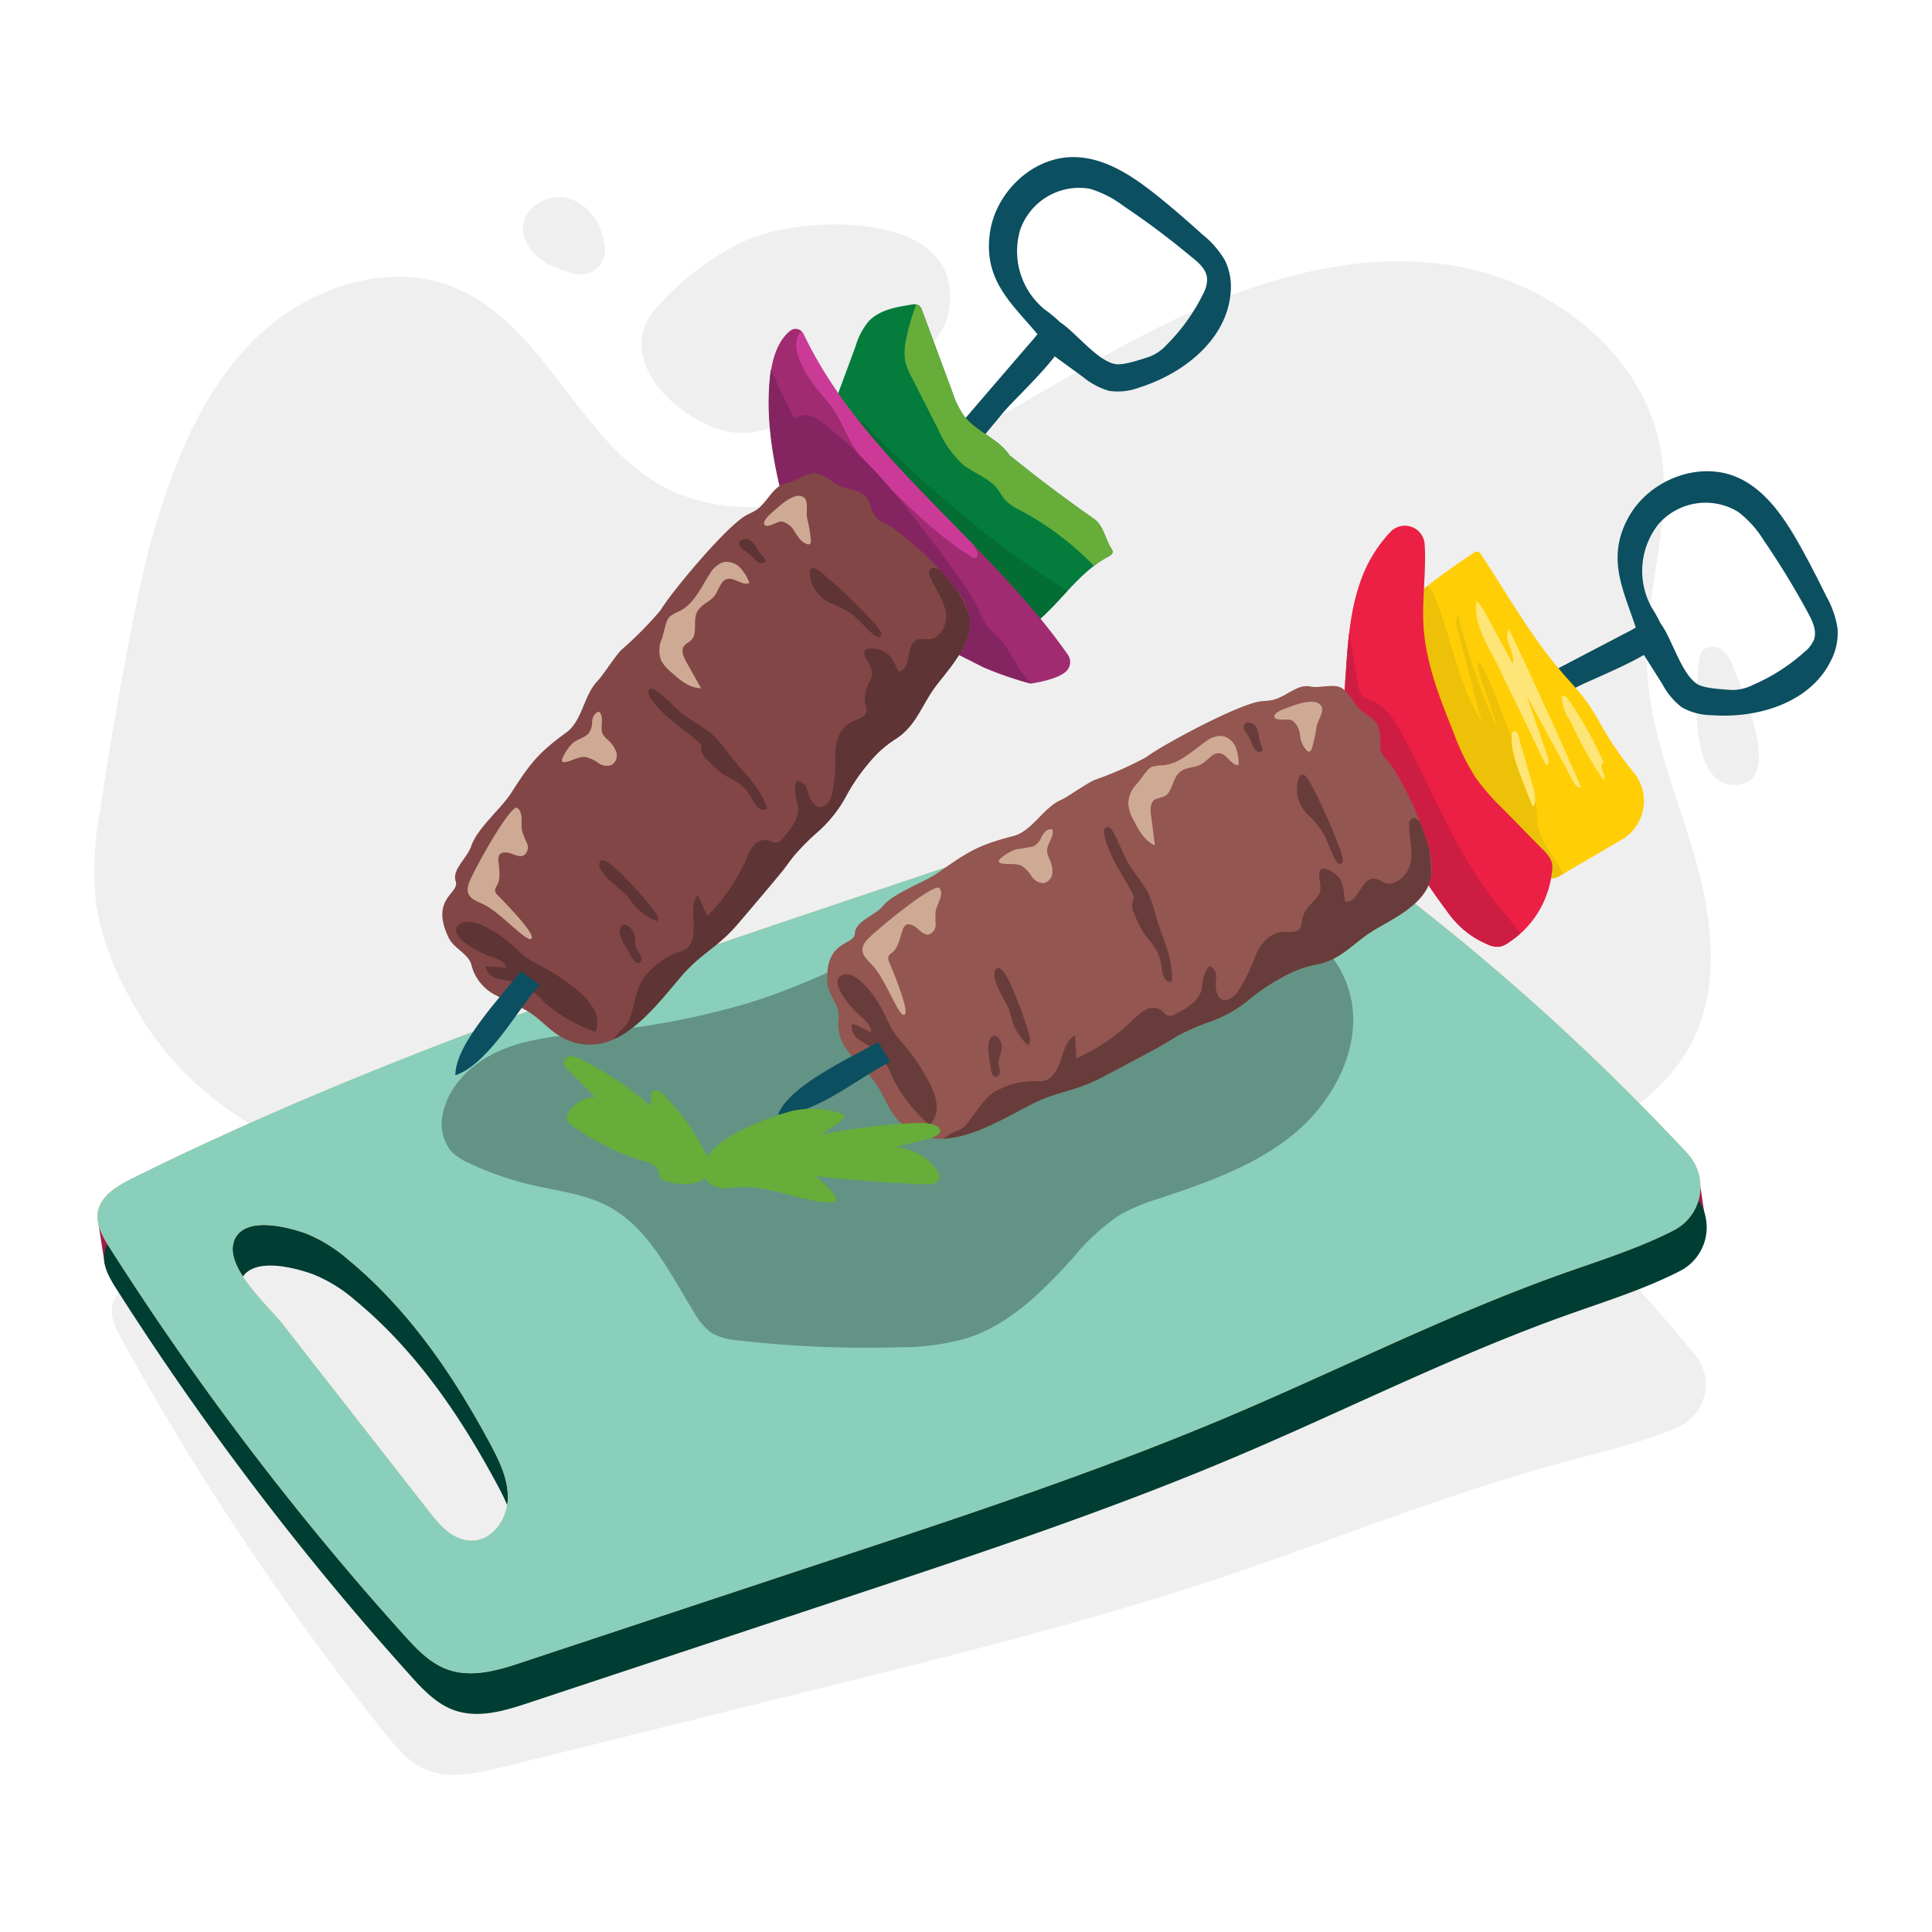 <svg viewBox="0 0 250 250" xmlns="http://www.w3.org/2000/svg" xmlns:xlink="http://www.w3.org/1999/xlink"><clipPath id="a"><path d="m119.79 70.32a87.94 87.94 0 0 1 -11.64-14.38 3.48 3.48 0 0 1 -.72-1.76 3.56 3.56 0 0 1 .29-1.28l3-8.12a8.9 8.9 0 0 1 1.67-3.18c1.38-1.49 3.54-1.87 5.55-2.18a1.31 1.31 0 0 1 .94.09 1.34 1.34 0 0 1 .45.7l3.91 10.54a11.56 11.56 0 0 0 1.45 3c1.61 2.14 4.56 3 6 5.25-.13.13.05 0 .2.11q5.2 4.22 10.71 8.06c1.16.82 1.42 2.59 2.19 3.79a.88.88 0 0 1 .18.45c0 .3-.32.49-.58.63-4.47 2.37-7 7.46-11.38 9.93a1.53 1.53 0 0 1 -.85.27 1.59 1.59 0 0 1 -.8-.35 46.59 46.59 0 0 1 -9.62-8.65"/></clipPath><clipPath id="b"><path d="m99.67 48.41c.25-2.11 1-4.47 2.6-5.69a1.1 1.1 0 0 1 1.65.42c7.69 16.21 23.94 26.77 34.23 41.54.44.64-.16 2.09-.16 2.09l-4.68 1.64a44.2 44.2 0 0 1 -6.09-2.11l-14-7.08c-5.89-3-9.5-5.73-11.28-12.12-1.66-6.1-3.02-12.35-2.27-18.69z"/></clipPath><clipPath id="c"><path d="m101.82 62.52c-1.76.27-2.47 2.46-3.95 3.46-.43.29-.93.48-1.38.74-2.65 1.54-9.7 10-11 12.23a46.64 46.64 0 0 1 -5 5.07c-.69.58-2.54 3.47-3.13 4.06-1.8 1.79-2 5.19-4.06 6.69-3.68 2.68-4.68 4-7.14 7.82-1.34 2.09-4.4 4.57-5.19 6.91-.52 1.56-2.52 3-2 4.56s-3.36 2.19-.92 7.27c.71 1.49 2.72 2.12 3 3.73a6 6 0 0 0 3.17 3.75c1.47.84 3.1 1.38 4.5 2.33 1.24.84 2.26 2 3.51 2.79a7.38 7.38 0 0 0 6 1c4-1.17 7.18-5.39 9.87-8.54s4.68-3.68 7.4-6.87c.79-.93 5.27-6.18 6-7.15.45-.6.89-1.22 1.37-1.79a32.14 32.14 0 0 1 2.59-2.63 17.1 17.1 0 0 0 4.27-5.39 25.15 25.15 0 0 1 2.73-3.88 14.46 14.46 0 0 1 3.64-3.19c2.62-1.81 3.23-4.51 5.21-7 2.21-2.8 4.93-5.87 4-9.3a10.26 10.26 0 0 0 -2.07-3.55 41.91 41.91 0 0 0 -7.58-7.24c-.89-.66-2.06-.87-2.57-1.85-.43-.83-.56-1.84-1.24-2.48s-2-.71-3-1.11-2-1.46-3.19-1.7-2.66 1.08-3.84 1.26z"/></clipPath><clipPath id="d"><path d="m185.75 75q2.42-1.8 4.94-3.45a.76.76 0 0 1 .57-.17.72.72 0 0 1 .37.34c3.37 5.07 6.37 10.49 10.37 15.15 1.17 1.37 2.44 2.67 3.47 4.15.88 1.25 1.58 2.6 2.36 3.9a44.9 44.9 0 0 0 3.64 5.13 5.8 5.8 0 0 1 -1.63 8.61l-7.87 4.6a2.45 2.45 0 0 1 -.9.37 2.07 2.07 0 0 1 -1.06-.2 7.75 7.75 0 0 1 -3.49-2.81c-6.19-8.85-10.91-18.62-15.09-28.62a3.91 3.91 0 0 1 -.39-1.41c0-1.56 1.66-2.51 2.49-3.83z"/></clipPath><clipPath id="e"><path d="m174 93.6a47.66 47.66 0 0 1 .13-6.21c.26-4.07.53-8.19 1.86-12a17.65 17.65 0 0 1 4.01-6.72 2.56 2.56 0 0 1 4.31 1.69c.23 3.52-.37 7.17-.14 10.72.31 4.85 2.19 9.45 4 14a29.1 29.1 0 0 0 2.71 5.48 29.35 29.35 0 0 0 3.48 4l5.25 5.36a4.07 4.07 0 0 1 1.17 1.69 3.44 3.44 0 0 1 0 1.24 12.58 12.58 0 0 1 -5.67 9.15 2.87 2.87 0 0 1 -1.07.48 2.94 2.94 0 0 1 -1.59-.3 11.79 11.79 0 0 1 -4.87-3.8 100.22 100.22 0 0 1 -12-20.73"/></clipPath><clipPath id="f"><path d="m169.62 88.84c-1.75-.4-3.21 1.37-5 1.75-.51.11-1 .09-1.56.17-3 .45-12.7 5.66-14.8 7.25a45.32 45.32 0 0 1 -6.5 2.87c-.86.28-3.65 2.28-4.41 2.6-2.34 1-3.79 4.08-6.25 4.71-4.41 1.13-5.83 2-9.53 4.61-2 1.45-5.79 2.61-7.39 4.5-1.06 1.25-3.45 1.84-3.56 3.48s-3.93.79-3.55 6.42c.11 1.64 1.74 3 1.43 4.59a6 6 0 0 0 1.55 4.66c1.06 1.32 2.37 2.43 3.32 3.83.84 1.23 1.37 2.66 2.22 3.89a7.44 7.44 0 0 0 5.23 3.15c4.12.39 8.66-2.35 12.33-4.27s5.71-1.69 9.43-3.64c1.07-.56 7.18-3.78 8.22-4.41.64-.39 1.27-.8 1.93-1.16a31.89 31.89 0 0 1 3.39-1.48 17 17 0 0 0 6-3.42 26 26 0 0 1 4-2.59 14.26 14.26 0 0 1 4.56-1.61c3.11-.71 4.67-3 7.44-4.58 3.09-1.77 6.76-3.62 7.13-7.17a10.48 10.48 0 0 0 -.61-4.06 41.77 41.77 0 0 0 -4.36-9.54c-.58-.94-1.58-1.57-1.69-2.67a8.73 8.73 0 0 0 -.24-2.76c-.45-1-1.58-1.4-2.35-2.14s-1.32-2.09-2.34-2.76-2.93.03-4.04-.22z"/></clipPath><path d="m219.83 85.65a2.82 2.82 0 0 1 .51-1.51 2 2 0 0 1 2.59 0 5.48 5.48 0 0 1 1.46 2.43c1.12 3 6.73 15.23-.15 15-5.67-.21-4.85-12.21-4.41-15.92z" fill="#efefef"/><path d="m122.7 40.64c-.42 2-1.88 3.67-3.28 5.21-2.46 2.69-5.18 5.55-8.77 6.21-2.23.41-4.63-.06-6.72.83a34.55 34.55 0 0 0 -3.24 2 10.08 10.08 0 0 1 -8.87.2c-5.62-2.36-11.82-9.09-7.2-14.86a34.47 34.47 0 0 1 12.14-9.23c7.85-3.3 28.69-3.81 25.94 9.64z" fill="#efefef"/><path d="m167.42 160.72c-24.27 9.54-51.43 8.53-77.13 4.11a137.62 137.62 0 0 1 -24.06-6c-20.34-7.41-39.38-10.7-49.49-29.83a37.11 37.11 0 0 1 -4.24-11.53 41.38 41.38 0 0 1 .41-12.36c1.18-8.11 4.57-28.11 6.88-35.97 2.68-9.14 6.29-18.43 13.06-25.14s17.38-10.44 26.15-6.72c11.57 4.88 15.86 19.82 26.91 25.72 9.71 5.17 21.72 1.88 31.65-2.86 11.53-5.51 22.12-12.82 33.61-18.4s24.39-9.44 37-7.35 24.62 11.37 26.75 24c1.53 9.08-2.08 18.27-1.82 27.48.25 8.55 3.77 16.6 6.15 24.81s3.51 17.5-.72 24.94c-2.47 4.34-6.51 7.55-10.65 10.33-8.38 5.64-17.75 10-27.72 11.67" fill="#efefef"/><path d="m15.75 173.33a363.71 363.71 0 0 0 34 50.89c1.5 1.88 3.11 3.81 5.35 4.77 3 1.29 6.56.51 9.79-.29l41.52-10.31c17.26-4.29 34.54-8.58 51.4-14.19 14.87-4.95 29.4-10.91 44.54-15 4.87-1.32 9.91-2.48 14.53-4.4a6.08 6.08 0 0 0 2.47-9.5 298.23 298.23 0 0 0 -46.14-44.81 14.65 14.65 0 0 0 -15.31-5.29l-41.71 10.53c-32.71 8.27-65.55 16.56-96.82 29.06-2 .82-4.33 1.93-4.82 4-.36 1.58.45 3.14 1.2 4.54z" fill="#efefef"/><path d="m19.35 154.47-6.65 3.65.86 5.47 1.65 1.71" fill="#9e1c4c"/><path d="m216.53 160.66 4.22-2.32-.91-6.02-10.64-.68" fill="#9e1c4c"/><path d="m15.05 166.76a377.63 377.63 0 0 0 38 50c1.64 1.83 3.4 3.71 5.72 4.54 3.15 1.12 6.61.06 9.78-1l40.79-13.52c16.95-5.62 33.93-11.24 50.38-18.2 14.51-6.13 28.6-13.3 43.45-18.56 4.78-1.7 9.73-3.25 14.21-5.55a6.34 6.34 0 0 0 1.74-10 305.56 305.56 0 0 0 -49.63-42.89 14.56 14.56 0 0 0 -15.75-4.38l-41 13.76c-32.12 10.8-64.36 21.64-94.72 36.7-2 1-4.18 2.29-4.51 4.48-.26 1.67.65 3.23 1.54 4.62zm16-.81c1.17-3.46 6.81-2 9.41-1.08a19.18 19.18 0 0 1 5.54 3.42c7.77 6.41 13.55 14.9 18.31 23.77 1.21 2.26 2.4 4.68 2.29 7.24s-2 5.22-4.54 5.3-4.29-2-5.79-3.93l-18.71-23.91c-1.81-2.32-7.64-7.41-6.49-10.76z" fill="#003d32"/><path d="m14.23 161.51a378.8 378.8 0 0 0 38 50c1.65 1.83 3.4 3.71 5.72 4.53 3.15 1.12 6.62.07 9.79-1l40.78-13.52c17-5.62 33.93-11.25 50.39-18.2 14.51-6.14 28.6-13.3 43.45-18.57 4.78-1.69 9.72-3.24 14.21-5.54a6.35 6.35 0 0 0 1.74-10 306.6 306.6 0 0 0 -49.64-42.9 14.56 14.56 0 0 0 -15.79-4.31l-41 13.76c-32.12 10.79-64.36 21.64-94.72 36.7-2 1-4.19 2.29-4.52 4.47-.2 1.64.71 3.2 1.59 4.58zm16-.81c1.17-3.45 6.8-2 9.41-1.07a19.32 19.32 0 0 1 5.48 3.42c7.76 6.41 13.55 14.9 18.31 23.77 1.21 2.26 2.39 4.68 2.28 7.23s-2 5.23-4.53 5.31-4.3-2-5.79-3.94q-9.35-11.94-18.67-23.9c-1.78-2.32-7.62-7.42-6.46-10.82z" fill="#ffc466"/><path d="m14.23 161.51a378.8 378.8 0 0 0 38 50c1.65 1.83 3.4 3.71 5.72 4.53 3.15 1.12 6.62.07 9.79-1l40.78-13.52c17-5.62 33.93-11.25 50.39-18.2 14.51-6.14 28.6-13.3 43.45-18.57 4.78-1.69 9.72-3.24 14.21-5.54a6.35 6.35 0 0 0 1.74-10 306.6 306.6 0 0 0 -49.64-42.9 14.56 14.56 0 0 0 -15.79-4.31l-41 13.76c-32.12 10.79-64.36 21.64-94.72 36.7-2 1-4.19 2.29-4.52 4.47-.2 1.64.71 3.2 1.59 4.58zm16-.81c1.17-3.45 6.8-2 9.41-1.07a19.32 19.32 0 0 1 5.48 3.42c7.76 6.41 13.55 14.9 18.31 23.77 1.21 2.26 2.39 4.68 2.28 7.23s-2 5.23-4.53 5.31-4.3-2-5.79-3.94q-9.35-11.94-18.67-23.9c-1.78-2.32-7.62-7.42-6.46-10.82z" fill="#89cfbb"/><path d="m145 111.69c-17.14 1.61-31.7 13-48.14 18.1a103.18 103.18 0 0 1 -20.35 3.81c-3.84.4-7.76.71-11.34 2.15s-6.86 4.25-7.78 8a5.72 5.72 0 0 0 .95 5.17 7.52 7.52 0 0 0 2.49 1.65 40.65 40.65 0 0 0 8 2.77c3.36.78 6.88 1.15 9.92 2.78 5.3 2.85 8 8.8 11.18 13.89a7.73 7.73 0 0 0 2.19 2.49 8.07 8.07 0 0 0 3.43.95 144.82 144.82 0 0 0 20.82.88 31.35 31.35 0 0 0 8.63-1.13c5.59-1.75 9.93-6.1 13.86-10.45a27.51 27.51 0 0 1 6.09-5.57 26.2 26.2 0 0 1 5.16-2.13c6.4-2.14 13-4.46 18-8.91s8.38-11.58 6.44-18c-1.5-5-5.87-8.74-10.68-10.77s-10.09-2.59-15.29-3.12" fill="#639384"/><path d="m128.1 30.09c.77-5.31 5.66-9.9 11-9.76 3.83.09 7.25 2.32 10.26 4.69 2.16 1.7 4.23 3.52 6.27 5.35a12.19 12.19 0 0 1 2.88 3.33 7.81 7.81 0 0 1 .72 4.29c-.55 6-6.08 10.35-11.79 12.15a7.86 7.86 0 0 1 -3.86.45 9.19 9.19 0 0 1 -3.45-1.82l-3.71-2.7c-.83-.6-1.76-1.61-1.25-2.49.63-1.07.78-2.66 1.83-2 2.1 1.28 4.9 5.08 7.31 5.53 1.06.2 3.3-.6 4.34-.92a5.91 5.91 0 0 0 2.37-1.63 24.64 24.64 0 0 0 4.63-6.46 4.09 4.09 0 0 0 .55-1.91c0-1.21-1-2.15-2-2.92a103.38 103.38 0 0 0 -8.84-6.63 13.59 13.59 0 0 0 -4.36-2.22 8.09 8.09 0 0 0 -9 5.35 9.75 9.75 0 0 0 3.22 10.31 16.34 16.34 0 0 1 2.15 1.81 2.75 2.75 0 0 1 .72 2.59 1.55 1.55 0 0 1 -2.24.88c-3.46-5.12-8.8-8.02-7.75-15.27z" fill="#0c4f60"/><path d="m136 42.09a4.42 4.42 0 0 0 -2.13 1.63c-4.61 5.28-45.87 53.44-50.08 59.05-.14.19-.29.39-.46.59l2.43 1.78c8-9.31 41.47-48.51 44-51.69 1.52-1.88 8.13-7.83 8.17-10.1.07-.91-1.07-1.48-1.93-1.26z" fill="#0c4f60"/><path d="m119.79 70.32a87.94 87.94 0 0 1 -11.64-14.38 3.48 3.48 0 0 1 -.72-1.76 3.56 3.56 0 0 1 .29-1.28l3-8.12a8.9 8.9 0 0 1 1.67-3.18c1.38-1.49 3.54-1.87 5.55-2.18a1.31 1.31 0 0 1 .94.09 1.34 1.34 0 0 1 .45.7l3.91 10.54a11.56 11.56 0 0 0 1.45 3c1.61 2.14 4.56 3 6 5.25-.13.13.05 0 .2.11q5.2 4.22 10.71 8.06c1.16.82 1.42 2.59 2.19 3.79a.88.88 0 0 1 .18.45c0 .3-.32.49-.58.63-4.47 2.37-7 7.46-11.38 9.93a1.53 1.53 0 0 1 -.85.27 1.59 1.59 0 0 1 -.8-.35 46.59 46.59 0 0 1 -9.62-8.65" fill="#037c3c"/><g clip-path="url(#a)"><path d="m119 38.35a26.9 26.9 0 0 0 -1.7 5.33 7.59 7.59 0 0 0 -.16 3.07 8.89 8.89 0 0 0 .86 2.13l3.37 6.62a13.31 13.31 0 0 0 3.26 4.64c1.43 1.13 3.32 1.69 4.43 3.13.36.46.62 1 1 1.43a7 7 0 0 0 2 1.36 38.27 38.27 0 0 1 11.39 9.28 37 37 0 0 1 6-5.51c-2.18-3.57-5.45-6.32-8.3-9.39a121.19 121.19 0 0 1 -9.28-12.1q-5.7-8-11.93-15.47" fill="#67ad39"/><path d="m133.36 73.34c2.75 1.9 5.56 3.72 8.37 5.53l-4.82 3a4.19 4.19 0 0 1 -1.86.78 4 4 0 0 1 -2.75-1.37c-1.57-1.43-3-3-4.51-4.51-5.87-6.14-12.34-12.19-17.48-19-.68-.89-1.35-2-.17-3s2 .42 2.9 1.31q4.42 4.53 9.25 8.64 5.33 4.61 11.07 8.62z" fill="#036d33"/></g><path d="m99.7 48.45c.25-2.11 1-4.46 2.6-5.68a1.1 1.1 0 0 1 1.65.42c7.69 16.21 23.94 26.81 34.23 41.53a1.66 1.66 0 0 1 -.16 2.09c-1.15 1.19-4.68 1.65-4.68 1.65a45.18 45.18 0 0 1 -6.09-2.11l-14-7.09c-5.88-3-9.49-5.73-11.27-12.12-1.67-6.05-2.98-12.35-2.28-18.69z" fill="#a02b71"/><g clip-path="url(#b)"><path d="m105.63 50.21c.73.92 1.55 1.78 2.21 2.75 1 1.49 1.62 3.2 2.55 4.74a26.43 26.43 0 0 0 4.44 5.16c3.44 3.36 6.93 6.76 10.83 9.15a.83.83 0 0 0 .61.18c.35-.12.21-.73 0-1.17a39 39 0 0 0 -4-6.37q-6-8.3-12.13-16.57c-1.32-1.79-4.26-6.88-6.3-5.3s.22 5.47 1.79 7.43z" fill="#cc3a98"/><path d="m97.69 55.48a31.61 31.61 0 0 1 1.4-9.27c1 2.48 2.18 4.94 3.37 7.36.11.22.25.46.49.5a1 1 0 0 0 .58-.19c1-.49 2.16.2 3 .88 6.94 5.4 12.2 12.61 17.37 19.72a26 26 0 0 1 2.54 4 15.25 15.25 0 0 0 1.31 2.52c.58.78 1.37 1.38 2 2.12a25.74 25.74 0 0 1 2 3.21 12.41 12.41 0 0 0 4.09 4 4.25 4.25 0 0 1 1.31 1 1.21 1.21 0 0 1 0 1.52 1.53 1.53 0 0 1 -.67.34c-2.83.82-5.8-.44-8.47-1.7-9.4-4.49-19.01-9.71-24.83-18.41-3.93-5.92-5.72-13-6.87-20" fill="#842562"/></g><path d="m101.82 62.52c-1.76.27-2.47 2.46-3.95 3.46-.43.29-.93.48-1.38.74-2.65 1.54-9.7 10-11 12.23a46.64 46.64 0 0 1 -5 5.07c-.69.58-2.54 3.47-3.13 4.06-1.8 1.79-2 5.19-4.06 6.69-3.68 2.68-4.68 4-7.14 7.82-1.34 2.09-4.4 4.57-5.19 6.91-.52 1.56-2.52 3-2 4.56s-3.36 2.19-.92 7.27c.71 1.49 2.72 2.12 3 3.73a6 6 0 0 0 3.17 3.75c1.47.84 3.1 1.38 4.5 2.33 1.24.84 2.26 2 3.51 2.79a7.38 7.38 0 0 0 6 1c4-1.17 7.18-5.39 9.87-8.54s4.68-3.68 7.4-6.87c.79-.93 5.27-6.18 6-7.15.45-.6.89-1.22 1.37-1.79a32.14 32.14 0 0 1 2.59-2.63 17.1 17.1 0 0 0 4.27-5.39 25.15 25.15 0 0 1 2.73-3.88 14.46 14.46 0 0 1 3.64-3.19c2.62-1.81 3.23-4.51 5.21-7 2.21-2.8 4.93-5.87 4-9.3a10.26 10.26 0 0 0 -2.07-3.55 41.91 41.91 0 0 0 -7.58-7.24c-.89-.66-2.06-.87-2.57-1.85-.43-.83-.56-1.84-1.24-2.48s-2-.71-3-1.11-2-1.46-3.19-1.7-2.66 1.08-3.84 1.26z" fill="#824646"/><path d="m65.61 121.71c.9.73 1.67 1.61 2.62 2.28a20.43 20.43 0 0 0 2.24 1.26 24.37 24.37 0 0 1 4.46 3.1 7.91 7.91 0 0 1 1.93 2.27 3.44 3.44 0 0 1 .2 2.9 19.62 19.62 0 0 1 -6.74-3.93 10 10 0 0 0 -3.56-2.52c-.77-.22-1.58-.21-2.35-.43a2 2 0 0 1 -1.59-1.59c.9 0 1.81.08 2.71.18-.26-.9-1.33-1.21-2.22-1.52-1.09-.38-5.72-2.63-3.86-4.11 1.48-1.18 5.04 1.19 6.16 2.11z" fill="#5e3434"/><g clip-path="url(#c)"><path d="m112 91.12a2.44 2.44 0 0 1 .12 1c-.17.77-1.15.94-1.87 1.26-1.67.75-2.26 2.86-2.15 4.68a23.88 23.88 0 0 1 -.35 4.29c-.1 1.11-1 2.43-2 2a2.11 2.11 0 0 1 -.8-.87c-.7-1.16-.23-1.63-1.24-2.28s-.84.86-.8 1.45.3 1.17.36 1.76c.15 1.51-.91 2.83-1.91 4a1.46 1.46 0 0 1 -1 .65 3 3 0 0 1 -.9-.31 1.89 1.89 0 0 0 -1.91.63 6.46 6.46 0 0 0 -1 1.84 26 26 0 0 1 -5 7.34l-1.26-2.74c-.78 1-.62 2.39-.54 3.64s0 2.74-1.1 3.41a6.38 6.38 0 0 1 -1.28.49 10.47 10.47 0 0 0 -3.6 2.61c-1.9 1.84-1.64 5.74-2.91 6.85s-2 2.6-1.81 2.79c.44.56 2.7-1.88 3.36-2.15a66.43 66.43 0 0 0 30.29-24.86c1.89-2.86 3.55-5.87 5.43-8.75a73.3 73.3 0 0 0 4.31-6.88c.88-1.75 1.66-3.75 3.39-4.69.58-.32 1.33-.57 1.53-1.21a2.09 2.09 0 0 0 -.06-1c-1-4.32-2.21-8.87-5.32-12-.48-.48-1.41-.86-1.7-.25a1 1 0 0 0 .09.85c.63 1.49 1.68 2.84 2 4.44s-.66 3.61-2.28 3.61a5.87 5.87 0 0 0 -1.18 0c-1.89.41-.76 3.76-2.58 4.19-.66-1.11-1-2.3-2.3-2.77-.46-.17-1.93-.51-2.18.18s1.24 2 1 3.1c-.43 1.19-1.21 2.12-.85 3.7z" fill="#5e3434"/></g><path d="m58.92 139.14c3.89-1.28 7.56-7.54 10-10.62l.92-1.08-2.43-1.78c-2.69 3.44-8.5 9.47-8.49 13.48z" fill="#0c4f60"/><g fill="#5e3434"><path d="m113.13 82.2c.24.19.62.36.82.14s.07-.48-.06-.69a7.57 7.57 0 0 0 -1.22-1.49 67.11 67.11 0 0 0 -5.48-5.32c-.86-.71-2.6-2.44-2.37-.33a4.6 4.6 0 0 0 2.57 3.49 12.12 12.12 0 0 1 3.18 1.73c.89.78 1.64 1.72 2.56 2.47z"/><path d="m81.22 116a16.28 16.28 0 0 0 1.37 1.71 8.38 8.38 0 0 0 2.51 1.53 1.46 1.46 0 0 0 -.39-1.3 44.11 44.11 0 0 0 -3.6-4.14c-.51-.54-3.25-3.48-3.55-2.11s3.02 3.47 3.66 4.31z"/><path d="m81.83 124c.18.33.48.7.84.6s.4-.54.28-.85a7.64 7.64 0 0 0 -.53-.86c-.32-.64-.16-1.42-.39-2.1-.29-.89-1.63-1.8-1.84-.41-.14.9 1.21 2.79 1.64 3.62z"/><path d="m90.39 96a1 1 0 0 1 .33.4 2.12 2.12 0 0 1 0 .62 2 2 0 0 0 .7 1.19 13 13 0 0 0 2.32 2.07c.68.44 1.44.74 2.08 1.24a6.48 6.48 0 0 1 1.59 2 3.24 3.24 0 0 0 .72 1 1 1 0 0 0 1.16.13c-.84-2.74-3.14-4.72-4.91-7a21.92 21.92 0 0 0 -1.83-2.25c-1.26-1.23-2.92-2-4.29-3.06-1.19-1-2.17-2.15-3.4-3a.76.76 0 0 0 -.69-.2c-1.2.47 1.69 3.12 2 3.45 1.4 1.2 2.83 2.23 4.22 3.41z"/><path d="m98.92 72.77a.37.37 0 0 0 .17-.24.51.51 0 0 0 -.2-.36 7.11 7.11 0 0 1 -1-1.27 2.55 2.55 0 0 0 -.71-.91c-1-.68-2.22.27-1.06 1.09a7.52 7.52 0 0 1 1.35 1.11c.35.37.9.94 1.45.58z"/></g><path d="m68.75 121.48c.63-.45-2.62-3.89-4.32-5.61a1 1 0 0 1 -.37-.69 1.37 1.37 0 0 1 .24-.57c.54-1 .28-2.14.2-3.23a1.3 1.3 0 0 1 .08-.68c.27-.52 1-.45 1.59-.24s1.19.5 1.68.18a1.3 1.3 0 0 0 .34-1.53 13 13 0 0 1 -.63-1.56c-.22-1 .24-2.37-.62-3s-5.91 8.56-6.28 9.77c-.55 1.75.6 2.1 2 2.75 2.21 1.11 5.46 4.87 6.09 4.41z" fill="#ceaa94"/><path d="m85.55 85.46a5.23 5.23 0 0 0 1.38 1.59c1.1 1 2.32 2 3.79 2l-1.94-3.45c-.34-.62-.68-1.42-.27-2 .23-.32.63-.47.91-.74.9-.88.21-2.49.76-3.63.46-1 1.66-1.3 2.29-2.15s.77-2 1.69-2.17 1.92.91 2.81.53a5.6 5.6 0 0 0 -1.22-2 2.37 2.37 0 0 0 -2.17-.69 3.3 3.3 0 0 0 -1.76 1.56c-1.13 1.74-2 3.81-3.88 4.77a6 6 0 0 0 -1.27.7c-.53.48-.74 2.08-1 2.8a3.82 3.82 0 0 0 -.12 2.88z" fill="#ceaa94"/><path d="m102.83 68.81c.43.65.88 1.39 1.63 1.61a.41.41 0 0 0 .27 0c.16-.07.2-.29.2-.47a19 19 0 0 0 -.51-3c-.11-.7.2-2.08-.35-2.54-1.11-.93-3.13 1-3.89 1.66-.37.34-1.77 1.45-1.16 1.92.39.3 1.66-.57 2.17-.51a2.59 2.59 0 0 1 1.64 1.33z" fill="#ceaa94"/><path d="m72.77 98.15a.37.37 0 0 0 0 .39c.07.1.22.1.34.08.91-.12 1.74-.77 2.66-.66a4.61 4.61 0 0 1 1.65.77 1.86 1.86 0 0 0 1.75.25 1.47 1.47 0 0 0 .57-1.68 3.89 3.89 0 0 0 -1.08-1.56 2.63 2.63 0 0 1 -.66-.74c-.39-.84.15-1.91-.31-2.71a.25.25 0 0 0 -.16-.16.31.31 0 0 0 -.21 0 1.55 1.55 0 0 0 -.7 1.31 2.47 2.47 0 0 1 -.46 1.47c-.51.54-1.37.72-2 1.21a5.85 5.85 0 0 0 -1.39 2.03z" fill="#ceaa94"/><path d="m213.71 80.8a4.42 4.42 0 0 0 -2.58.72c-6.23 3.24-62.39 32.62-68.39 36.27l-.64.37 1.59 2.55c10.87-5.68 56.5-29.65 60.08-31.66 2.1-1.18 10.45-4.25 11.33-6.34.35-.84-.49-1.79-1.39-1.91z" fill="#0c4f60"/><path d="m185.75 75q2.42-1.8 4.94-3.45a.76.76 0 0 1 .57-.17.72.72 0 0 1 .37.34c3.37 5.07 6.37 10.49 10.37 15.15 1.17 1.37 2.44 2.67 3.47 4.15.88 1.25 1.58 2.6 2.36 3.9a44.9 44.9 0 0 0 3.64 5.13 5.8 5.8 0 0 1 -1.63 8.61l-7.87 4.6a2.45 2.45 0 0 1 -.9.37 2.07 2.07 0 0 1 -1.06-.2 7.75 7.75 0 0 1 -3.49-2.81c-6.19-8.85-10.91-18.62-15.09-28.62a3.91 3.91 0 0 1 -.39-1.41c0-1.56 1.66-2.51 2.49-3.83z" fill="#ffce06"/><path d="m198.73 96.28c.43.9.86 1.8 1.33 2.68.38 0 .37-.59.25-.95l-2.77-8 6.15 11.31c.18.34.57.73.88.5q-4.5-10.29-9.32-20.44c-.82 1.32.85 3 .49 4.5l-3.37-6.23a7.48 7.48 0 0 0 -1.28-1.87c-.57 3 1.81 6.34 3 8.89z" fill="#fee578"/><g clip-path="url(#d)"><path d="m178.13 92.79a21.7 21.7 0 0 1 .51-13.63 8.74 8.74 0 0 1 1.36-2.59 4.07 4.07 0 0 1 2.48-1.5c1.73-.26 2.7.92 3.27 2.36.7 1.77 1.26 3.58 1.81 5.4 1.08 3.61 2.14 7.29 4.15 10.51l-3.06-11.63a2.79 2.79 0 0 1 0-2.2 93 93 0 0 0 5 14.62c-.58-2.83-3.17-8.47-2.28-8.36s4.23 10.08 6.35 15.12a13.46 13.46 0 0 1 1.08 3.38c.11.86.06 1.74.22 2.59.47 2.64 2.77 4.58 3.64 7.11a1.05 1.05 0 0 1 .08.52 1 1 0 0 1 -.32.49 22 22 0 0 1 -2.53 1.51 17.53 17.53 0 0 0 -1.75 1.7 3.05 3.05 0 0 1 -2.16 1 3.4 3.4 0 0 1 -2.2-1.33c-2.75-3-4.06-7.11-5.13-11.08a47.47 47.47 0 0 1 -2-13.57" fill="#edc107"/></g><path d="m196.5 99.63c.55 1.5 1.12 3 1.71 4.48 0 .09.08.18.17.19s.18-.12.21-.22a4.55 4.55 0 0 0 -.24-2.33c-.34-1.18-.68-2.35-1-3.53l-.54-1.76c-.12-.41-.23-1.38-.55-1.68-.9-.84-.65 1.44-.59 1.86a17.06 17.06 0 0 0 .83 2.99z" fill="#fee578"/><path d="m203.28 93.46a47.86 47.86 0 0 0 4.22 7.48c.26-.32.05-.78-.12-1.15s-.24-.93.14-1.1a52 52 0 0 0 -4.33-7.84c-.26-.39-.58-.82-1.05-.88a5 5 0 0 0 .58 2.56" fill="#fee578"/><path d="m174 93.6a47.66 47.66 0 0 1 .13-6.21c.26-4.07.53-8.19 1.86-12a17.76 17.76 0 0 1 3.94-6.57 2.57 2.57 0 0 1 4.42 1.58c.23 3.51-.37 7.16-.14 10.71.31 4.85 2.19 9.45 4 14a29.1 29.1 0 0 0 2.71 5.48 29.35 29.35 0 0 0 3.48 4l5.25 5.36a4.07 4.07 0 0 1 1.17 1.69 3.44 3.44 0 0 1 0 1.24 12.58 12.58 0 0 1 -5.67 9.15 2.87 2.87 0 0 1 -1.07.48 2.94 2.94 0 0 1 -1.59-.3 11.79 11.79 0 0 1 -4.87-3.8 100.22 100.22 0 0 1 -12-20.73" fill="#ec2044"/><g clip-path="url(#e)"><path d="m173.65 76.58 2.1 12a2.39 2.39 0 0 0 .68 1.57 3.37 3.37 0 0 0 1 .46c1.93.7 3.1 2.62 4.06 4.44 4 7.46 7 15.49 12.33 22.08 2.12 2.64 4.69 5.25 5.1 8.62a7.59 7.59 0 0 1 -2.65 6.61 5.86 5.86 0 0 1 -4.18 1.42c-2.54-.24-4.42-2.41-5.93-4.47a104.74 104.74 0 0 1 -16.89-35.53c-1.53-5.89-2.5-12.34 0-17.9" fill="#ce1d43"/></g><path d="m210.85 66.73c2.69-4.65 8.93-7.09 13.87-5 3.52 1.51 5.87 4.84 7.79 8.16 1.37 2.38 2.61 4.83 3.83 7.3a12.05 12.05 0 0 1 1.44 4.16 7.81 7.81 0 0 1 -.92 4.25c-2.72 5.4-9.49 7.4-15.46 6.94a7.94 7.94 0 0 1 -3.75-1 9.1 9.1 0 0 1 -2.53-3l-2.45-3.88c-.54-.87-1-2.15-.22-2.78 1-.76 1.7-2.18 2.44-1.2 1.48 2 2.67 6.53 4.74 7.84.91.58 3.29.67 4.37.76a5.89 5.89 0 0 0 2.8-.64 24.43 24.43 0 0 0 6.7-4.28 4.18 4.18 0 0 0 1.22-1.56c.41-1.15-.16-2.38-.74-3.45a103.43 103.43 0 0 0 -5.76-9.44 13.32 13.32 0 0 0 -3.3-3.67 8.08 8.08 0 0 0 -10.35 1.63 9.75 9.75 0 0 0 -.83 10.77 17.32 17.32 0 0 1 1.33 2.47 2.78 2.78 0 0 1 -.3 2.67 1.54 1.54 0 0 1 -2.4 0c-1.3-6.03-5.18-10.71-1.52-17.05z" fill="#0c4f60"/><path d="m169.62 88.84c-1.75-.4-3.21 1.37-5 1.75-.51.11-1 .09-1.56.17-3 .45-12.7 5.66-14.8 7.25a45.32 45.32 0 0 1 -6.5 2.87c-.86.28-3.65 2.28-4.41 2.6-2.34 1-3.79 4.08-6.25 4.71-4.41 1.13-5.83 2-9.53 4.61-2 1.45-5.79 2.61-7.39 4.5-1.06 1.25-3.45 1.84-3.56 3.48s-3.93.79-3.55 6.42c.11 1.64 1.74 3 1.43 4.59a6 6 0 0 0 1.55 4.66c1.06 1.32 2.37 2.43 3.32 3.83.84 1.23 1.37 2.66 2.22 3.89a7.44 7.44 0 0 0 5.23 3.15c4.12.39 8.66-2.35 12.33-4.27s5.71-1.69 9.43-3.64c1.07-.56 7.18-3.78 8.22-4.41.64-.39 1.27-.8 1.93-1.16a31.89 31.89 0 0 1 3.39-1.48 17 17 0 0 0 6-3.42 26 26 0 0 1 4-2.59 14.26 14.26 0 0 1 4.56-1.61c3.11-.71 4.67-3 7.44-4.58 3.09-1.77 6.76-3.62 7.13-7.17a10.48 10.48 0 0 0 -.61-4.06 41.77 41.77 0 0 0 -4.36-9.54c-.58-.94-1.58-1.57-1.69-2.67a8.73 8.73 0 0 0 -.24-2.76c-.45-1-1.58-1.4-2.35-2.14s-1.32-2.09-2.34-2.76-2.93.03-4.04-.22z" fill="#935650"/><path d="m114 130.37c.56 1 1 2.11 1.59 3.09a23.35 23.35 0 0 0 1.6 2 24.05 24.05 0 0 1 3 4.53 8 8 0 0 1 1 2.83 3.41 3.41 0 0 1 -.9 2.76 19.85 19.85 0 0 1 -4.8-6.15 10 10 0 0 0 -2.36-3.66c-.63-.49-1.4-.78-2-1.27a2 2 0 0 1 -.89-2.06q1.26.52 2.46 1.17c.09-.93-.79-1.62-1.5-2.24-.87-.76-4.34-4.56-2.06-5.24 1.76-.55 4.19 2.97 4.86 4.24z" fill="#683c3a"/><g clip-path="url(#f)"><path d="m168.47 119.18a2.29 2.29 0 0 1 -.24.94c-.44.65-1.42.44-2.21.47-1.82.07-3.15 1.82-3.73 3.55a23.38 23.38 0 0 1 -1.91 3.85c-.51 1-1.83 1.9-2.6 1.09a2 2 0 0 1 -.42-1.11c-.22-1.33.39-1.59-.31-2.57s-1.09.48-1.28 1-.15 1.19-.32 1.77c-.42 1.45-1.9 2.28-3.24 3a1.5 1.5 0 0 1 -1.2.22c-.29-.12-.47-.42-.72-.63a1.91 1.91 0 0 0 -2-.12 6.57 6.57 0 0 0 -1.66 1.32 25.51 25.51 0 0 1 -7.36 5l-.16-3c-1.08.63-1.46 2-1.84 3.18s-1.06 2.52-2.3 2.75a5.63 5.63 0 0 1 -1.36 0 10.52 10.52 0 0 0 -4.32 1.08c-2.45 1-3.64 4.73-5.24 5.28s-2.78 1.69-2.71 1.92c.2.69 3.21-.74 3.92-.75a66.43 66.43 0 0 0 37.35-11.84c2.81-2 5.47-4.14 8.28-6.11a72 72 0 0 0 6.56-4.79c1.47-1.3 2.93-2.87 4.88-3.1.67-.08 1.45 0 1.87-.56a1.9 1.9 0 0 0 .34-1c.64-4.39 1.24-9-.48-13.15-.26-.62-1-1.32-1.48-.86a1 1 0 0 0 -.23.82c0 1.62.51 3.26.18 4.85s-2 3.12-3.46 2.51a4.91 4.91 0 0 0 -1.08-.47c-1.9-.32-2.1 3.2-3.95 2.93-.19-1.28-.08-2.5-1.1-3.42-.37-.33-1.61-1.2-2.09-.64s.41 2.29-.23 3.24c-.84 1.17-1.92 1.74-2.15 3.35z" fill="#683c3a"/></g><path d="m100.69 144.2c4.09.25 9.82-4.2 13.27-6.13.2-.12.64-.35 1.25-.67l-1.59-2.55c-3.82 2.15-11.46 5.62-12.93 9.35z" fill="#0c4f60"/><path d="m172.82 111.31c.15.27.43.57.71.43s.24-.42.2-.66a8.55 8.55 0 0 0 -.58-1.84 67.94 67.94 0 0 0 -3.12-7c-.54-1-1.51-3.23-2.09-1.18a4.62 4.62 0 0 0 1.11 4.18 12 12 0 0 1 2.3 2.78c.54 1.1.89 2.25 1.47 3.29z" fill="#683c3a"/><path d="m130.65 130.84a14.86 14.86 0 0 0 .64 2.09 8.14 8.14 0 0 0 1.76 2.36 1.45 1.45 0 0 0 .12-1.35 44.31 44.31 0 0 0 -1.81-5.19c-.27-.68-1.72-4.43-2.52-3.27s1.52 4.36 1.81 5.36z" fill="#683c3a"/><path d="m128.25 138.49c.05.37.18.83.55.86s.58-.35.59-.68-.15-.66-.18-1c-.06-.71.38-1.37.42-2.09.05-.93-.85-2.28-1.56-1.07-.47.81.08 3.07.18 3.98z" fill="#683c3a"/><path d="m146.58 115.69a1.12 1.12 0 0 1 .15.5 2.34 2.34 0 0 1 -.2.58 2 2 0 0 0 .21 1.37 12.94 12.94 0 0 0 1.38 2.79 22.69 22.69 0 0 1 1.47 1.92 6.39 6.39 0 0 1 .75 2.42 3.17 3.17 0 0 0 .29 1.22 1 1 0 0 0 1 .55c.23-2.86-1.17-5.55-2-8.3a22.24 22.24 0 0 0 -.87-2.77c-.71-1.61-2-2.91-2.85-4.44-.75-1.32-1.21-2.8-2-4.08-.13-.21-.31-.43-.56-.43-1.29 0 .41 3.51.62 4 .81 1.57 1.79 3.08 2.61 4.67z" fill="#683c3a"/><path d="m163.12 97.28a.32.32 0 0 0 .24-.16.46.46 0 0 0 -.05-.41 7 7 0 0 1 -.45-1.55 2.56 2.56 0 0 0 -.32-1.1c-.71-1-2.16-.58-1.39.61a7.41 7.41 0 0 1 .84 1.54c.18.47.48 1.2 1.13 1.07z" fill="#683c3a"/><path d="m117 131.32c.75-.19-1-4.58-1.93-6.81a1 1 0 0 1 -.09-.78 1.42 1.42 0 0 1 .44-.44c.85-.69 1-1.88 1.38-2.93a1.23 1.23 0 0 1 .33-.6c.44-.38 1.13 0 1.56.37s.92.9 1.5.79a1.31 1.31 0 0 0 .88-1.29 13.64 13.64 0 0 1 0-1.69c.17-1 1.11-2.1.52-3s-8.66 5.76-9.46 6.75c-1.16 1.42-.22 2.16.82 3.28 1.69 1.85 3.32 6.55 4.05 6.35z" fill="#ceaa94"/><path d="m146 104.11a5.13 5.13 0 0 0 .68 2c.66 1.3 1.43 2.71 2.77 3.29l-.51-3.94c-.09-.71-.11-1.58.49-2a8.13 8.13 0 0 1 1.12-.36c1.17-.48 1.12-2.23 2-3.08s2-.6 2.93-1.15 1.44-1.54 2.38-1.39 1.43 1.56 2.41 1.53a5.77 5.77 0 0 0 -.38-2.33 2.39 2.39 0 0 0 -1.76-1.45 3.29 3.29 0 0 0 -2.22.8c-1.69 1.2-3.3 2.78-5.37 3a6.31 6.31 0 0 0 -1.44.18c-.67.24-1.45 1.65-2 2.23a3.71 3.71 0 0 0 -1.1 2.67z" fill="#ceaa94"/><path d="m168.21 95.06a3.46 3.46 0 0 0 .92 2.1.44.44 0 0 0 .24.11c.19 0 .3-.19.37-.36a20 20 0 0 0 .64-3c.15-.68 1-1.85.62-2.49-.69-1.26-3.27-.26-4.23.1-.48.18-2.19.7-1.8 1.36.25.42 1.76.09 2.21.33a2.58 2.58 0 0 1 1.03 1.85z" fill="#ceaa94"/><path d="m129.41 111.14c-.1.1-.2.23-.16.36a.38.38 0 0 0 .29.21c.89.22 1.9-.08 2.71.36a4.46 4.46 0 0 1 1.25 1.34 1.85 1.85 0 0 0 1.53.87 1.44 1.44 0 0 0 1.15-1.34 3.77 3.77 0 0 0 -.42-1.85 2.82 2.82 0 0 1 -.27-.94c-.05-.92.85-1.72.72-2.64a.31.31 0 0 0 -.09-.2.28.28 0 0 0 -.2 0c-.52 0-.9.5-1.15 1a2.48 2.48 0 0 1 -1 1.19 22.83 22.83 0 0 1 -2.27.4 6.07 6.07 0 0 0 -2.09 1.24z" fill="#ceaa94"/><path d="m102.46 143.76a11.92 11.92 0 0 1 6.6.42c1 .54-1.77 1.78-2.72 2.61a79.64 79.64 0 0 1 12.4-1.48c1.11-.05 3 .17 2.93 1.1s-3.8 1.37-5.69 2.06a6.89 6.89 0 0 1 5.26 3 1.37 1.37 0 0 1 .32 1c-.16.67-1 .79-1.73.77q-7.15-.24-14.27-1.05c1 .85 2.7 2.28 2.6 3.07s-3.49 0-5.18-.42c-3.06-.76-5.28-1.52-8.46-1.13-1.75.21-3.53-.33-3.47-2.51.12-3.78 8.47-6.62 11.41-7.44z" fill="#67ad39"/><path d="m85.85 141.63c-.4-.39-1.09-.77-1.46-.35s.15 1.33-.29 1.77a40.33 40.33 0 0 0 -9-6 2.48 2.48 0 0 0 -1.29-.35.88.88 0 0 0 -.86.85 1.29 1.29 0 0 0 .46.77l3.6 3.63a4.31 4.31 0 0 0 -3.42 1.93 1.31 1.31 0 0 0 -.25.8 1.5 1.5 0 0 0 .73 1 31.48 31.48 0 0 0 9.29 4.59c.76.23 1.64.54 1.88 1.3a3.61 3.61 0 0 0 .2.8 1.5 1.5 0 0 0 1.06.56 7.54 7.54 0 0 0 3.56.12c3.18-.92 1.51-3.39.46-5.25a28.24 28.24 0 0 0 -4.67-6.17z" fill="#67ad39"/><path d="m74.28 35.41a18.55 18.55 0 0 1 -2.28-.76 7.46 7.46 0 0 1 -3.26-2.3c-3.19-4.06 1.41-7.68 4.87-6.67 2.62.76 4.33 3.46 4.66 6.17a3.2 3.2 0 0 1 -3.99 3.56z" fill="#efefef"/></svg>